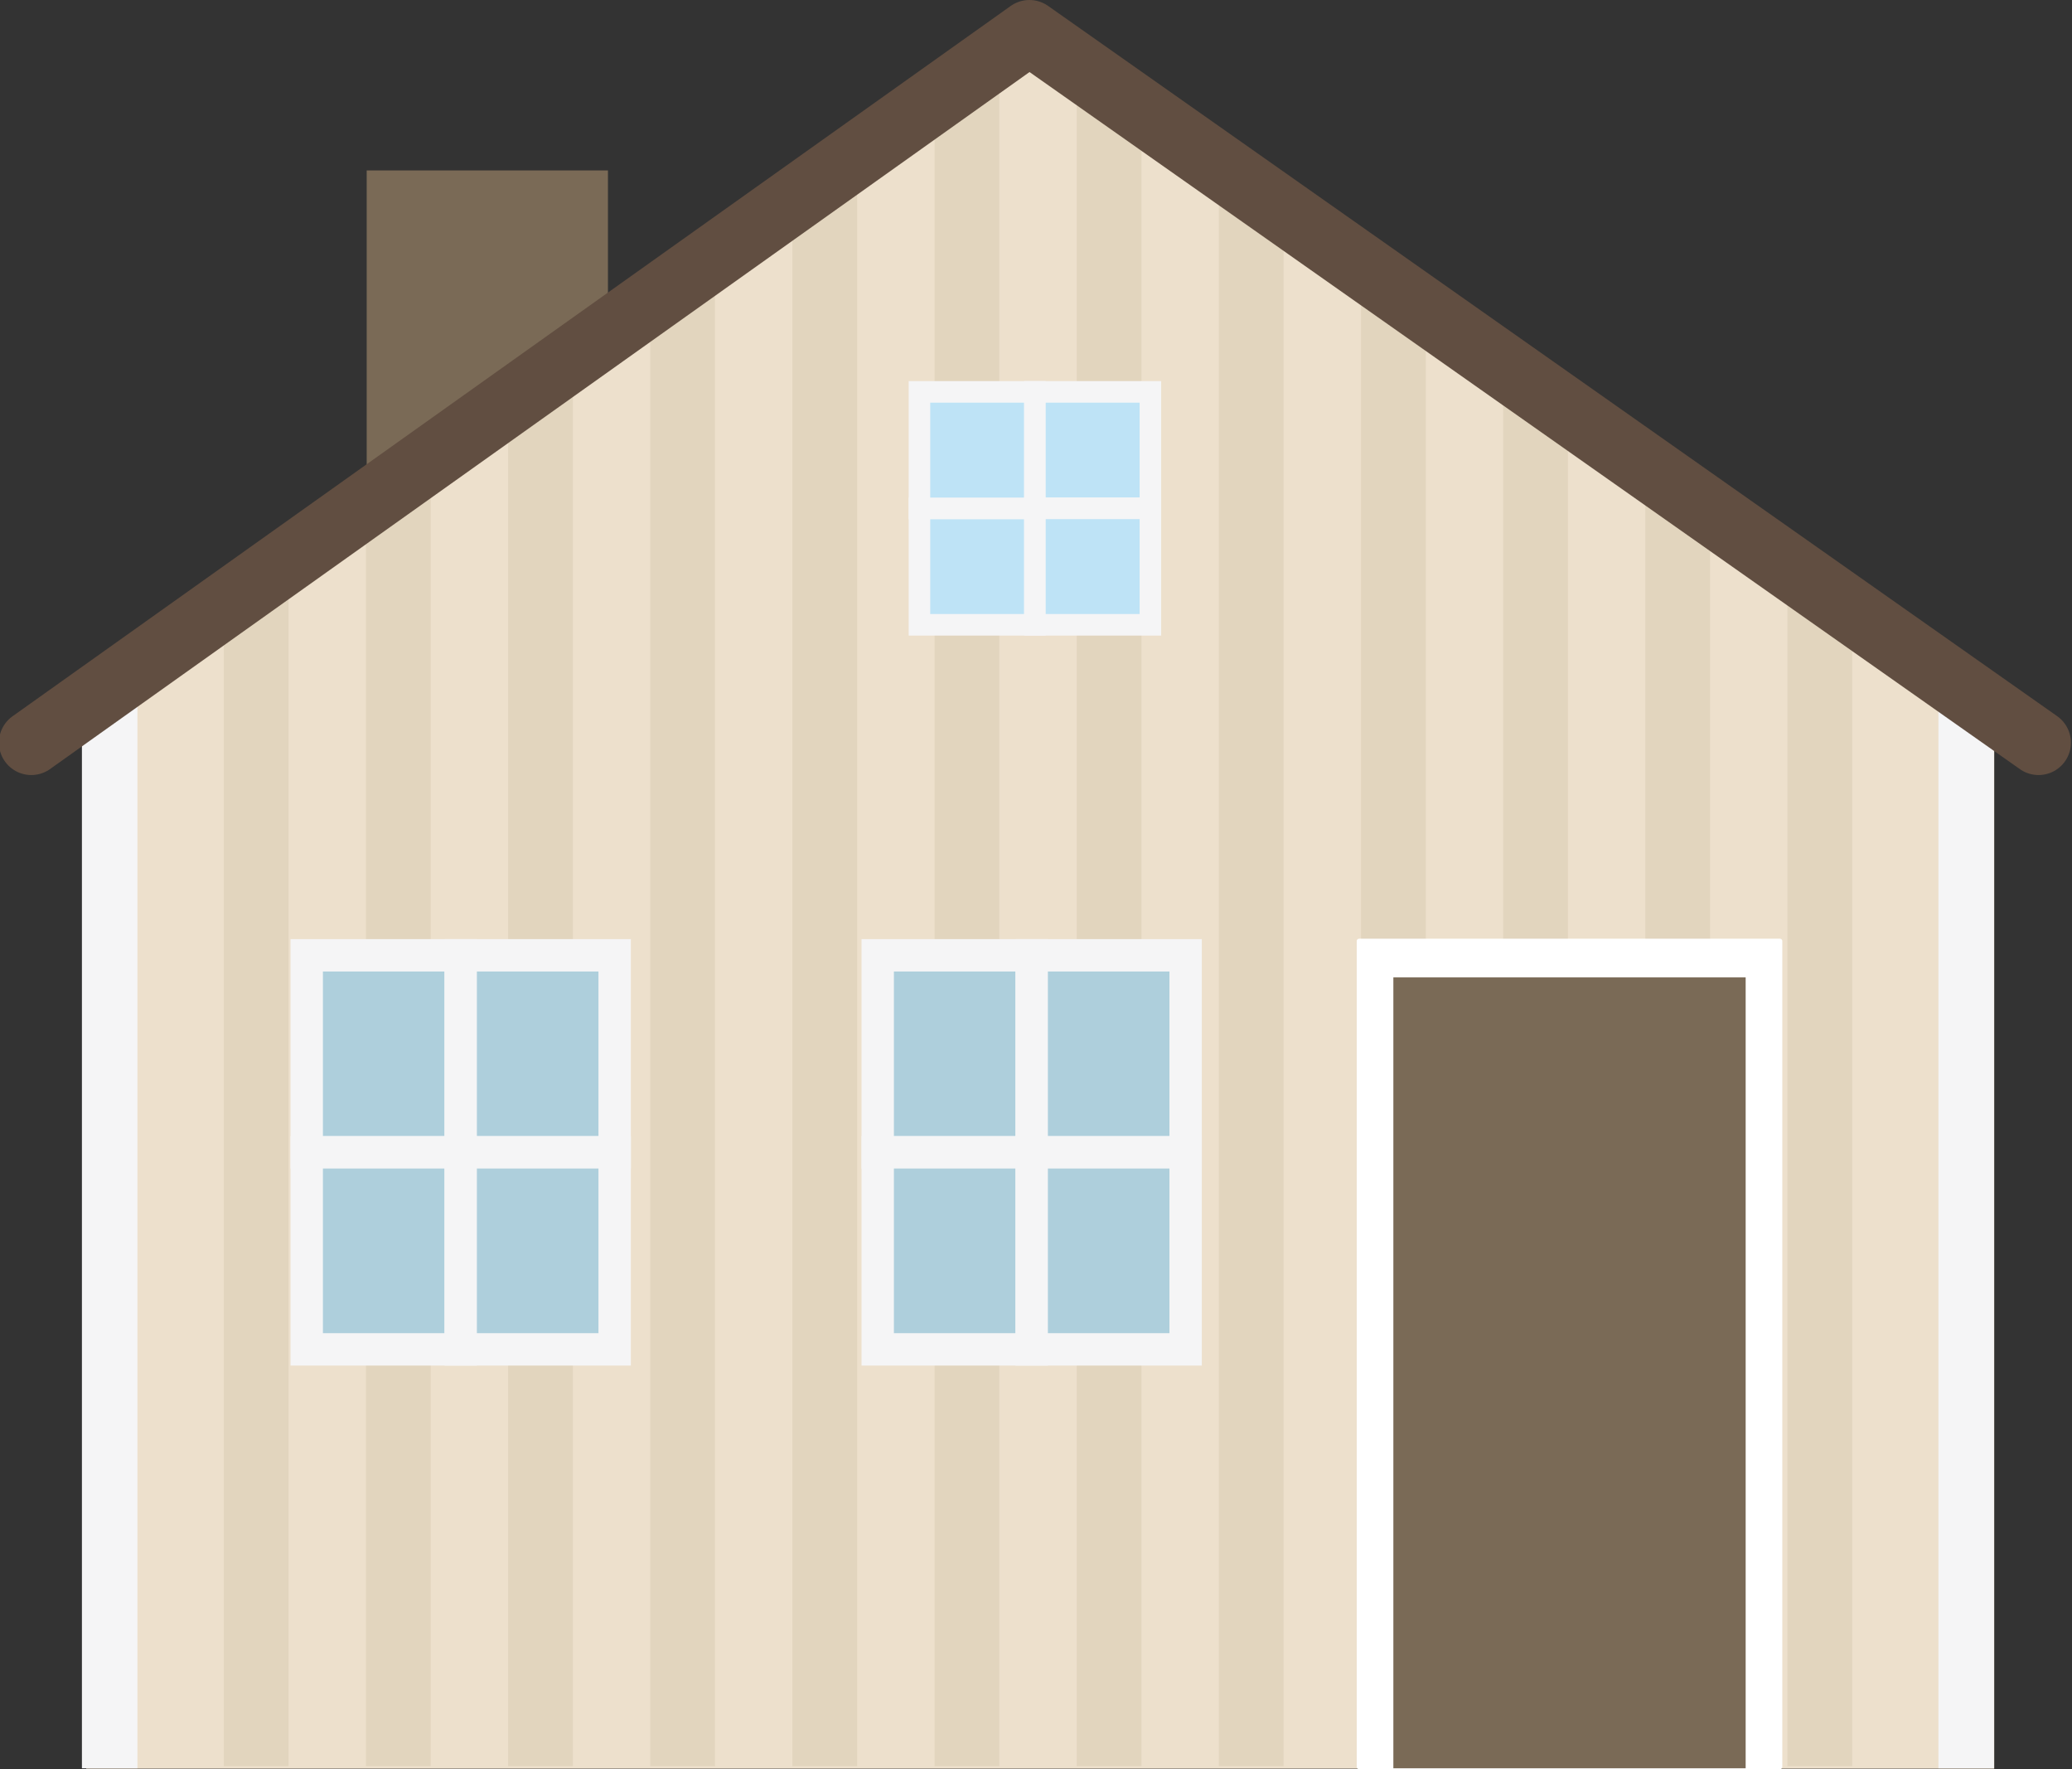 <?xml version="1.0" encoding="utf-8"?>
<!-- Generator: Adobe Illustrator 15.0.2, SVG Export Plug-In . SVG Version: 6.00 Build 0)  -->
<!DOCTYPE svg PUBLIC "-//W3C//DTD SVG 1.1//EN" "http://www.w3.org/Graphics/SVG/1.1/DTD/svg11.dtd">
<svg version="1.1" id="Lager_1" xmlns="http://www.w3.org/2000/svg" xmlns:xlink="http://www.w3.org/1999/xlink" x="0px" y="0px"
	 width="299.093px" height="255.327px" viewBox="0 0 299.093 255.327" enable-background="new 0 0 299.093 255.327"
	 xml:space="preserve">
<rect x="0" y="0" width="299.093" height="255.327" fill="#333333" stroke="none"/>
<polygon fill="#EDE0CC" stroke="#EDE0CC" stroke-width="0.703" stroke-miterlimit="10" points="287.516,254.906 12.798,254.906 
	12.798,102.714 150.157,4.673 287.516,102.714 "/>
<line opacity="0.3" fill="none" stroke="#CABC9E" stroke-width="9.347" stroke-miterlimit="10" enable-background="new    " x1="36.98" y1="85.453" x2="36.98" y2="254.906"/>
<line opacity="0.3" fill="none" stroke="#CABC9E" stroke-width="9.347" stroke-miterlimit="10" enable-background="new    " x1="57.5" y1="69.487" x2="57.5" y2="254.906"/>
<line opacity="0.3" fill="none" stroke="#CABC9E" stroke-width="9.347" stroke-miterlimit="10" enable-background="new    " x1="78.02" y1="48.505" x2="78.02" y2="254.906"/>
<line opacity="0.3" fill="none" stroke="#CABC9E" stroke-width="9.347" stroke-miterlimit="10" enable-background="new    " x1="98.539" y1="41.518" x2="98.539" y2="254.906"/>
<line opacity="0.3" fill="none" stroke="#CABC9E" stroke-width="9.347" stroke-miterlimit="10" enable-background="new    " x1="119.057" y1="24.598" x2="119.057" y2="254.906"/>
<line opacity="0.3" fill="none" stroke="#CABC9E" stroke-width="9.347" stroke-miterlimit="10" enable-background="new    " x1="139.575" y1="12.042" x2="139.575" y2="254.906"/>
<line opacity="0.3" fill="none" stroke="#CABC9E" stroke-width="9.347" stroke-miterlimit="10" enable-background="new    " x1="160.095" y1="14.882" x2="160.095" y2="254.906"/>
<line opacity="0.3" fill="none" stroke="#CABC9E" stroke-width="9.347" stroke-miterlimit="10" enable-background="new    " x1="180.616" y1="27.205" x2="180.616" y2="254.906"/>
<line opacity="0.3" fill="none" stroke="#CABC9E" stroke-width="9.347" stroke-miterlimit="10" enable-background="new    " x1="201.135" y1="42.764" x2="201.135" y2="254.906"/>
<line opacity="0.3" fill="none" stroke="#CABC9E" stroke-width="9.347" stroke-miterlimit="10" enable-background="new    " x1="221.653" y1="57.195" x2="221.653" y2="254.906"/>
<line opacity="0.3" fill="none" stroke="#CABC9E" stroke-width="9.347" stroke-miterlimit="10" enable-background="new    " x1="242.171" y1="72.409" x2="242.171" y2="254.906"/>
<line opacity="0.3" fill="none" stroke="#CABC9E" stroke-width="9.347" stroke-miterlimit="10" enable-background="new    " x1="262.69" y1="84.994" x2="262.69" y2="254.906"/>
<polygon fill="#7A6A56" points="87.759,48.506 52.933,72.409 52.933,24.6 87.759,24.6 "/>
<rect x="196.183" y="135.819" fill="#FFFFFF" stroke="#FFFFFF" stroke-width="0.678" stroke-linecap="round" stroke-linejoin="round" stroke-miterlimit="10" width="60.753" height="119.169"/>
<rect x="201.131" y="141.06" fill="#7A6A56" width="50.854" height="114.141"/>
<rect x="44.276" y="137.873" fill="#AECFDC" stroke="#F5F5F6" stroke-width="4.673" stroke-miterlimit="10" width="22.228" height="28.436"/>
<rect x="66.502" y="137.873" fill="#AECFDC" stroke="#F5F5F6" stroke-width="4.673" stroke-miterlimit="10" width="22.223" height="28.436"/>
<rect x="126.698" y="137.873" fill="#AECFDC" stroke="#F5F5F6" stroke-width="4.673" stroke-miterlimit="10" width="22.227" height="28.436"/>
<rect x="148.924" y="137.873" fill="#AECFDC" stroke="#F5F5F6" stroke-width="4.673" stroke-miterlimit="10" width="22.222" height="28.436"/>
<polygon fill="#F5F5F6" points="279.812,255.2 287.827,255.2 287.827,100.559 279.812,96.049 "/>
<polygon fill="#F5F5F6" points="19.838,255.2 11.825,255.2 11.825,100.559 19.838,96.049 "/>
<polyline fill="none" stroke="#614E41" stroke-width="9.347" stroke-linecap="round" stroke-linejoin="round" stroke-miterlimit="10" points="
	4.518,107.182 148.597,4.673 294.264,107.182 "/>
<rect x="132.724" y="73.365" fill="#BEE3F6" stroke="#F5F5F6" stroke-width="3.111" stroke-miterlimit="10" width="16.668" height="16.807"/>
<rect x="132.724" y="56.557" fill="#BEE3F6" stroke="#F5F5F6" stroke-width="3.111" stroke-miterlimit="10" width="16.668" height="16.809"/>
<rect x="149.392" y="56.557" fill="#BEE3F6" stroke="#F5F5F6" stroke-width="3.111" stroke-miterlimit="10" width="16.668" height="16.809"/>
<rect x="149.392" y="73.365" fill="#BEE3F6" stroke="#F5F5F6" stroke-width="3.111" stroke-miterlimit="10" width="16.668" height="16.807"/>
<rect x="44.276" y="166.307" fill="#AECFDC" stroke="#F5F5F6" stroke-width="4.673" stroke-miterlimit="10" width="22.228" height="28.438"/>
<rect x="66.502" y="166.307" fill="#AECFDC" stroke="#F5F5F6" stroke-width="4.673" stroke-miterlimit="10" width="22.223" height="28.438"/>
<rect x="126.698" y="166.307" fill="#AECFDC" stroke="#F5F5F6" stroke-width="4.673" stroke-miterlimit="10" width="22.227" height="28.438"/>
<rect x="148.924" y="166.307" fill="#AECFDC" stroke="#F5F5F6" stroke-width="4.673" stroke-miterlimit="10" width="22.222" height="28.438"/>
</svg>
